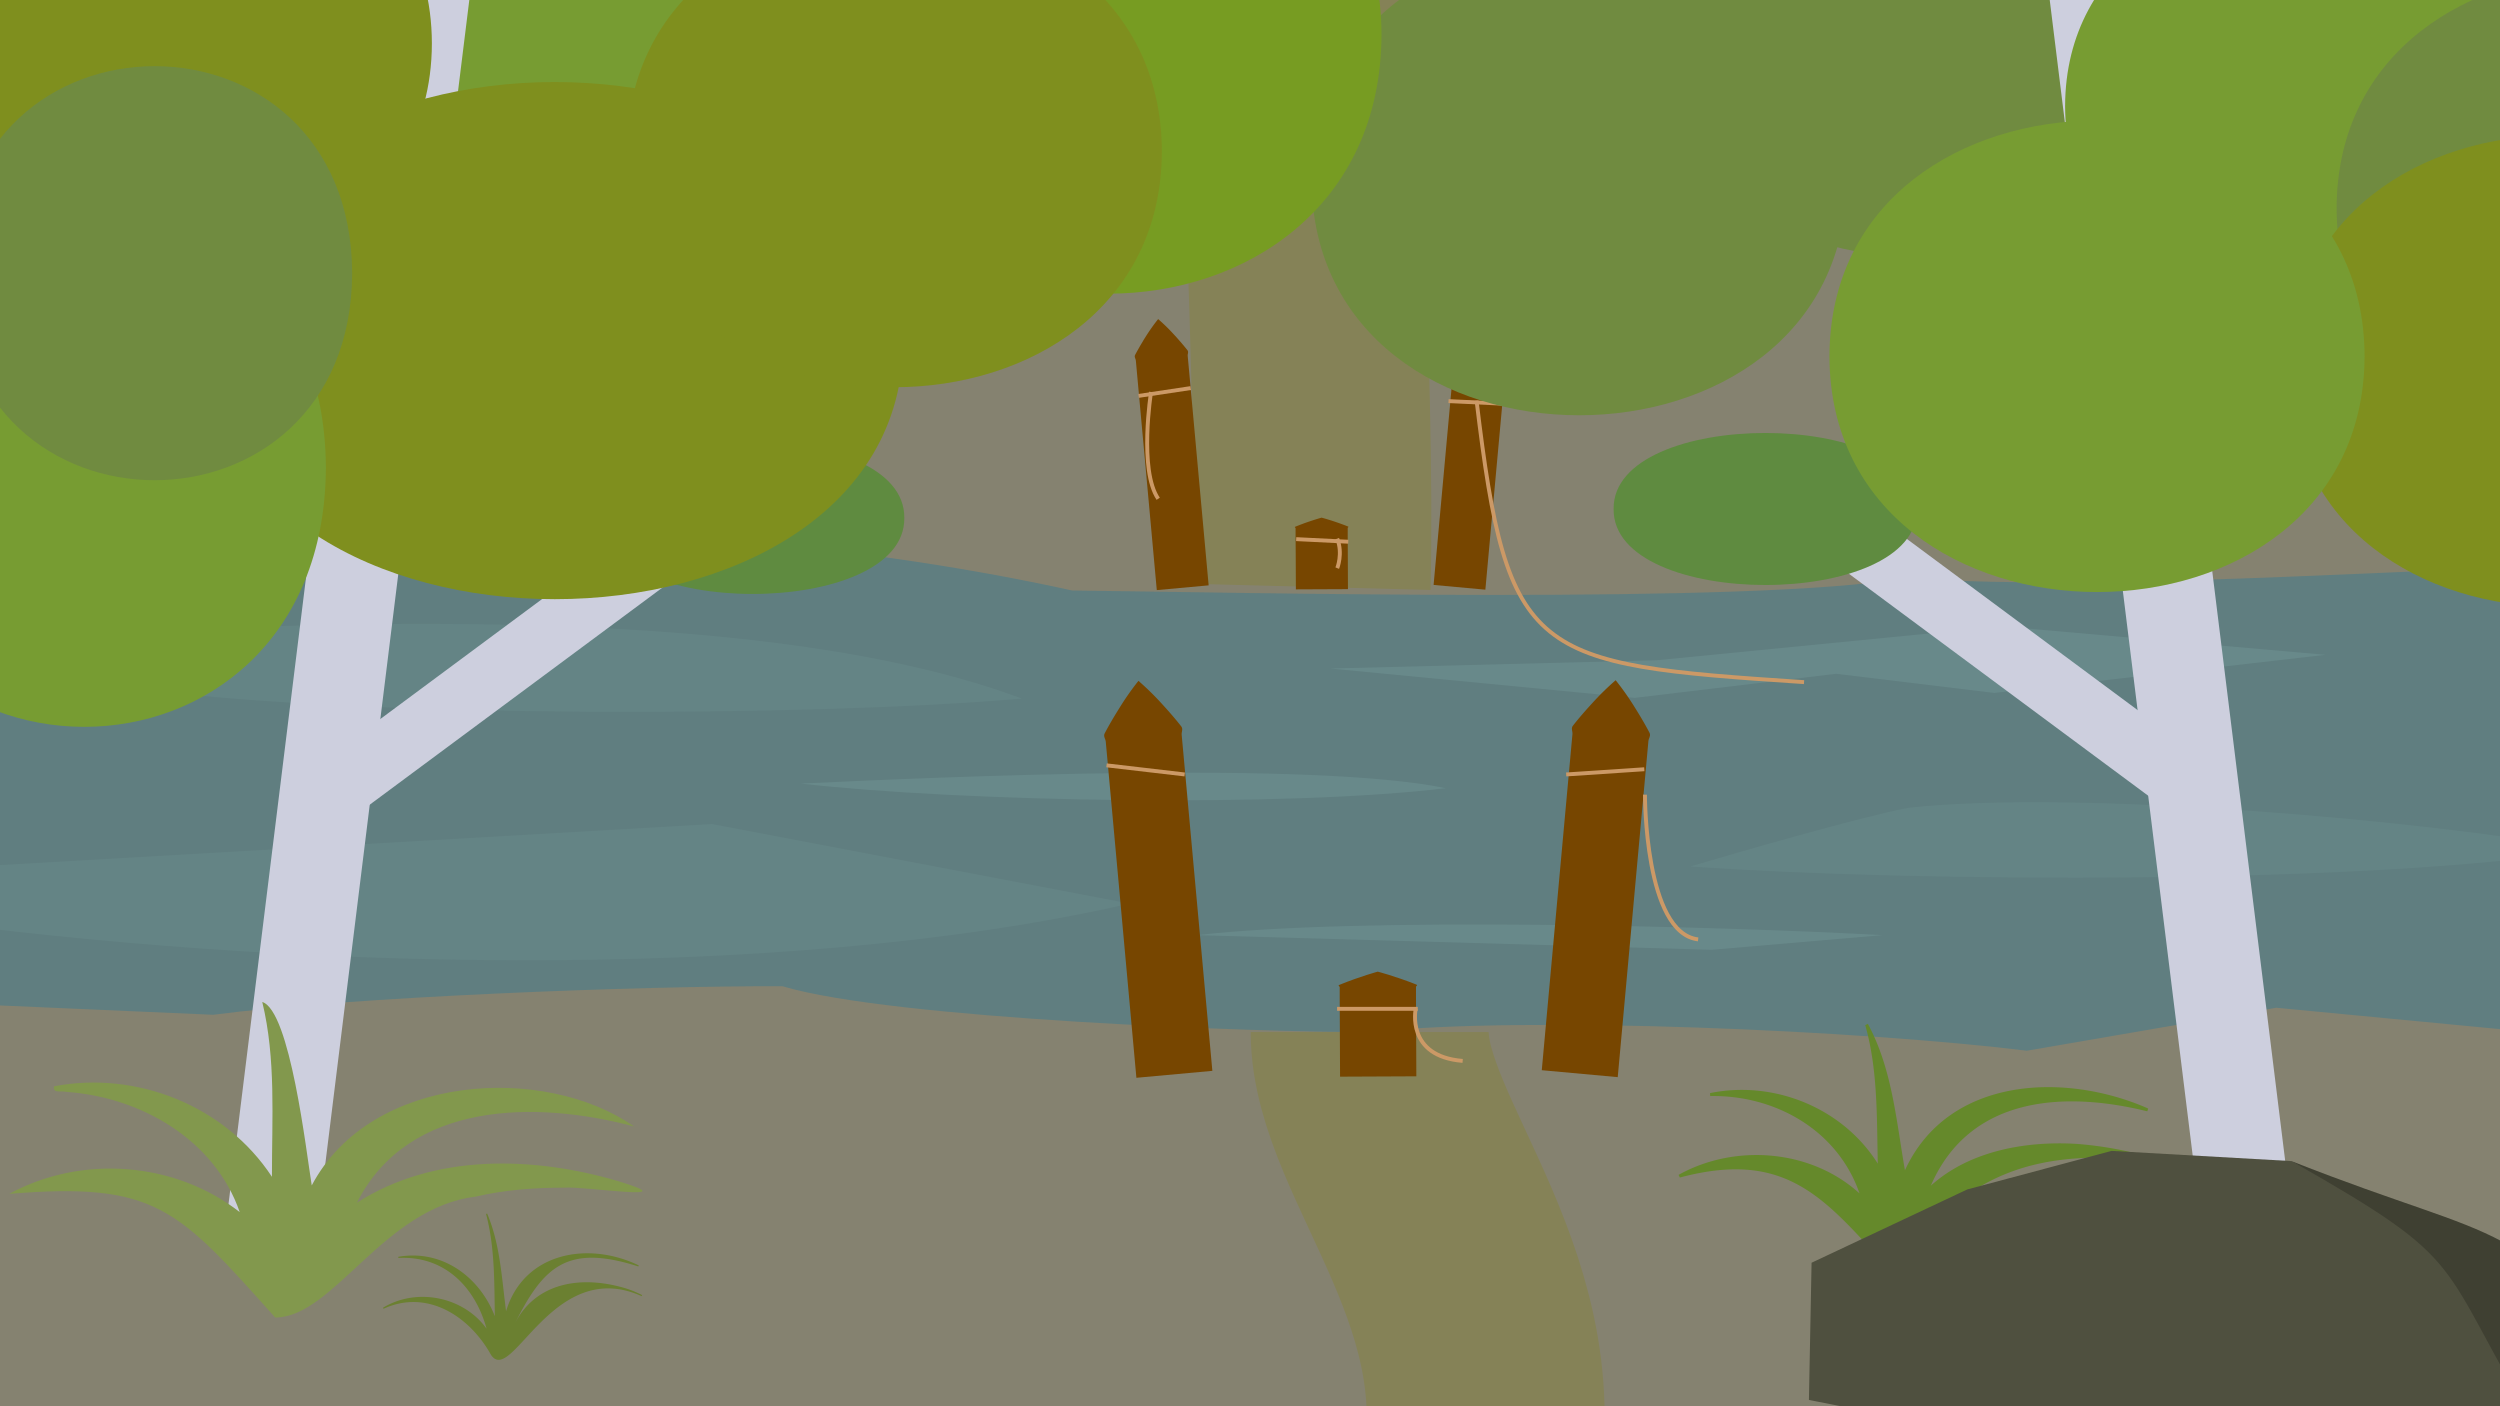<svg xmlns="http://www.w3.org/2000/svg" viewBox="0 0 1920 1080"><defs><style>.cls-1{opacity:0.5;}.cls-2{opacity:0.7;}.cls-3{fill:#607e80;}.cls-4{fill:#648485;}.cls-5{fill:#68898a;}.cls-6{fill:#858270;}.cls-12,.cls-13,.cls-7,.cls-9{fill:none;stroke-miterlimit:10;}.cls-7{stroke:#858257;stroke-width:182.75px;}.cls-8{fill:#774600;}.cls-9{stroke:#c96;stroke-width:3px;}.cls-10{fill:#65892b;}.cls-11{fill:#708b40;}.cls-12,.cls-13{stroke:#cdcfde;}.cls-12{stroke-width:70px;}.cls-13{stroke-width:48px;}.cls-14{fill:#5f8b40;}.cls-15{fill:#779c32;}.cls-16{fill:#7f8f1e;}.cls-17{fill:#779c22;}.cls-18{fill:#4f503f;}.cls-19{fill:#3f4032;}.cls-20{fill:#82984d;}.cls-21{fill:#6b8031;}</style></defs><g id="before-river"><g id="water-2" data-name="water"><rect id="base" class="cls-3" x="-197" y="359.22" width="2265.12" height="592.09"/><path class="cls-4" d="M-70.47,705.18c276.93,38.46,664.64,51.42,938.08-11.24L546.82,632.87-30.56,666.15Z"/><path class="cls-4" d="M1298.18,665.44c170.18,12.12,522.47,14.4,689.51-12.84-129.32-23-392-46.25-521.91-32.24C1428.22,627.52,1335.79,654.36,1298.18,665.44Z"/><path class="cls-4" d="M116,530.19C281.8,551,617.78,551,784.77,536.52c-192.17-71.85-515.61-59.7-717.36-49.83Z"/><path class="cls-5" d="M615.07,601.79c123.79,14.1,372,18.45,495.27,3.55C1008.27,584.09,721.72,596.7,615.07,601.79Z"/><path class="cls-5" d="M1314.64,729.43l131.06-11.24c-125.53-6.89-403.45-14.26-526.26,0Z"/><polygon class="cls-5" points="1272.35 507.08 1537.35 481.02 1785.88 502.9 1531.6 532.18 1410.12 517.46 1255.41 535.97 1021.91 513.43 1272.35 507.08"/></g><g id="ground-3" data-name="ground"><path class="cls-6" d="M-186.78-62.11,2057.9-50V433.32c-177.39-.46-418.49,22.27-595.67,10.65-112.13,20.55-518.84,10.78-638.82,9.53C513,385.09,129.16,397.15-186.78,405.79Z"/><path class="cls-6" d="M-50,1138.05V770l213.77,9.35C269.51,765.5,493.34,757,601,757.45c84.39,25.27,367.81,35.57,450.89,35.16,124.37-12.9,379.93-1,504.69,14.34l191.62-33L1970,795.15v342.9Z"/><path class="cls-7" d="M1051.91,792.62c0,91.26,120.9,203,81,358.71"/><path class="cls-7" d="M993.33-99.44c0,91.25,18,394.2,14,550.18"/></g><g id="bridge"><path class="cls-8" d="M889.46,245.05a144.75,144.75,0,0,1,12.15,11.89l1.4,1.5,1.32,1.5,2.65,3c1.67,2,3.37,4,5,6.05a2.61,2.61,0,0,1,.46,1.58,13.39,13.39,0,0,1-.24,1.65,5.93,5.93,0,0,0,0,1.63l.15,1.61.59,6.45,1.18,12.89,4.7,51.59,9.42,103.16-39.83,3.64L879,350l-4.71-51.58-1.18-12.9-.58-6.45-.15-1.61a6,6,0,0,0-.3-1.6,15.25,15.25,0,0,1-.53-1.57,2.62,2.62,0,0,1,.17-1.64c1.21-2.28,2.51-4.57,3.79-6.85l2.06-3.44,1-1.72,1.1-1.72A146.84,146.84,0,0,1,889.46,245.05Z"/><path class="cls-8" d="M1139.71,244.71a146.84,146.84,0,0,1,9.8,13.9l1.1,1.73,1,1.72,2.06,3.44c1.28,2.28,2.58,4.57,3.79,6.84a2.62,2.62,0,0,1,.17,1.64,14.65,14.65,0,0,1-.53,1.58,6,6,0,0,0-.3,1.6l-.14,1.61-.59,6.45-1.18,12.9-4.71,51.58-9.42,103.17L1101,449.23l9.42-103.17,4.71-51.58,1.17-12.9.59-6.44.15-1.62a5.86,5.86,0,0,0,0-1.62,13.67,13.67,0,0,1-.24-1.65,2.61,2.61,0,0,1,.46-1.58c1.6-2,3.3-4,5-6.05l2.65-3,1.32-1.5,1.4-1.5A144.82,144.82,0,0,1,1139.71,244.71Z"/><path class="cls-8" d="M1015,397.55a197.05,197.05,0,0,1,20.23,6.78c.32.14.4.29.34.43a2.17,2.17,0,0,1-.39.43.47.47,0,0,0-.14.43v5.59l.07,13.75.12,27.5-40,.18-.12-27.5L995,411.39V405.8a.52.52,0,0,0-.15-.43c-.13-.14-.33-.28-.39-.42s0-.29.33-.44A200.11,200.11,0,0,1,1015,397.55Z"/><path class="cls-8" d="M874.33,522.89a213.89,213.89,0,0,1,17.8,17.42c5.38,5.86,10.53,11.74,15.14,17.66a3.91,3.91,0,0,1,.68,2.32,22.21,22.21,0,0,1-.35,2.41,8.25,8.25,0,0,0,0,2.38l.21,2.37.87,9.44,1.72,18.89,6.89,75.54,13.8,151.09-58.34,5.33L859,676.65l-6.9-75.55-1.72-18.89-.87-9.44-.21-2.36a8.25,8.25,0,0,0-.43-2.34,20.25,20.25,0,0,1-.78-2.31,3.87,3.87,0,0,1,.24-2.4c3.47-6.67,7.46-13.38,11.69-20.11A214,214,0,0,1,874.33,522.89Z"/><path class="cls-8" d="M1240.83,522.4a213.65,213.65,0,0,1,14.36,20.36c4.22,6.73,8.22,13.44,11.69,20.11a3.87,3.87,0,0,1,.24,2.4,22.41,22.41,0,0,1-.78,2.31,8.25,8.25,0,0,0-.43,2.34l-.22,2.36-.86,9.45-1.72,18.88-6.9,75.55-13.79,151.09-58.34-5.33,13.79-151.09,6.9-75.54,1.72-18.89.86-9.44.22-2.36a8.62,8.62,0,0,0,0-2.38,22.76,22.76,0,0,1-.35-2.42,3.84,3.84,0,0,1,.68-2.32c4.61-5.92,9.76-11.8,15.14-17.66A213.72,213.72,0,0,1,1240.83,522.4Z"/><path class="cls-8" d="M1058.13,746.23l2.28.62,2.09.62,4.19,1.24,7.56,2.48,1.89.63,1.73.62,3.47,1.24,3.26,1.24c1.06.42,2.21.83,3.19,1.25.41.21.58.41.47.63a3.61,3.61,0,0,1-.57.63.74.74,0,0,0-.21.63v3.14l0,5,.09,20.14.18,40.27-58.58.27-.18-40.28-.1-20.14,0-5v-3.15a.72.72,0,0,0-.22-.62,3.69,3.69,0,0,1-.58-.63c-.1-.21.06-.42.47-.63,1-.43,2.12-.85,3.18-1.28l3.25-1.27,3.45-1.27,1.73-.64,1.88-.64,7.54-2.55,4.18-1.28,2.09-.64Z"/><path class="cls-9" d="M1134,307.7C1157.7,506,1176.5,510.08,1385.51,523.88"/><line class="cls-9" x1="1112.46" y1="308.05" x2="1154.46" y2="310.05"/><line class="cls-9" x1="995.46" y1="414.05" x2="1035.46" y2="416.05"/><line class="cls-9" x1="874.46" y1="304.05" x2="914.46" y2="298.05"/><path class="cls-9" d="M884,301.05s-9.5,60,5.5,82"/><path class="cls-9" d="M1027,436.33s4.5-11.06,0-22.67"/><line class="cls-9" x1="849.83" y1="587.78" x2="909.83" y2="594.78"/><line class="cls-9" x1="1026.87" y1="774.78" x2="1088.83" y2="774.78"/><line class="cls-9" x1="1202.83" y1="594.78" x2="1262.83" y2="590.78"/><path class="cls-9" d="M1263.33,610.28s-.33,106.34,40.84,111.17"/><path class="cls-9" d="M1087.27,774.78s-7.84,36.47,36.06,40"/></g><g id="plants"><path class="cls-10" d="M1594.91,878.51c-39-2.35-82.23,5.22-112.05,32.1,29.61-68.6,102-73,166.27-57.11l.67-2.16C1585.6,823.06,1496,826.76,1463,898.77c-6.65-37.95-9.81-78-28.49-112.46l-2,1c9.76,34.37,8.82,70.91,9.64,106.38-26.94-42.91-79.83-64.25-128.87-54.18l.16,2.25c50.32-.86,98.08,26.53,114.69,74.8-37.26-33.9-95.48-38.48-139-14.26l1,2.05c84.5-22.52,113,18.38,164.34,74.41a.12.12,0,0,1,.1,0c.06-.1,2.08,0,2.16,0,47.23-79.23,110.38-98,198.33-86.58l.47-2.21A279.46,279.46,0,0,0,1594.91,878.51Z"/><path class="cls-11" d="M1418.3,137.86c-.89,241.45-410.14,241.42-411,0C1008.19-103.59,1417.45-103.56,1418.3,137.86Z"/><path class="cls-11" d="M1677.53,16.19c-.89,241.45-410.15,241.43-411,0C1267.42-225.25,1676.68-225.23,1677.53,16.19Z"/><line class="cls-12" x1="1595.2" y1="-115.26" x2="1728.2" y2="959.74"/><line class="cls-13" x1="1636.2" y1="213.74" x2="1902.2" y2="83.74"/><line class="cls-13" x1="1684.2" y1="606.74" x2="1386.2" y2="385.74"/><path class="cls-14" d="M2033.26,87.91c.51,89.68-233.54,89.66-233,0C1799.75-1.77,2033.8-1.76,2033.26,87.91Z"/><path class="cls-14" d="M1472.26,390.91c.93,77.85-234,77.83-233,0C1238.33,313.06,1473.21,313.07,1472.26,390.91Z"/><path class="cls-15" d="M728.88-2.12c-.33,264.79-535,264.76-535.25,0C194-266.9,728.6-266.87,728.88-2.12Z"/><line class="cls-12" x1="338.57" y1="-108.38" x2="205.57" y2="966.62"/><line class="cls-13" x1="297.57" y1="220.62" x2="31.57" y2="90.62"/><line class="cls-13" x1="249.57" y1="613.62" x2="547.57" y2="392.62"/><path class="cls-14" d="M-99.49,94.78c-.51,89.68,233.54,89.67,233,0C134,5.1-100,5.12-99.49,94.78Z"/><path class="cls-14" d="M461.51,397.78c-.92,77.85,234,77.84,233,0C695.44,319.93,460.56,320,461.51,397.78Z"/><path class="cls-16" d="M331.68,33.36c-.35,264.79-533.66,264.76-533.94,0C-201.92-231.43,331.39-231.4,331.68,33.36Z"/><path class="cls-17" d="M1061,26.65c-1.14,265.2-418.24,265.17-419.34,0C642.76-238.54,1059.86-238.52,1061,26.65Z"/><path class="cls-15" d="M1997,81.46c-.65,224.8-410.4,224.77-411,0C1586.66-143.33,1996.42-143.31,1997,81.46Z"/><path class="cls-11" d="M2205.51,159.86c-.89,241.45-410.15,241.42-411,0C1795.4-81.59,2204.66-81.56,2205.51,159.86Z"/><path class="cls-16" d="M693.71,261.59c-.33,264.79-535,264.76-535.24,0C158.8-3.2,693.44-3.17,693.71,261.59Z"/><path class="cls-16" d="M892.31,116.32c-.89,241.45-410.15,241.42-411,0C482.2-125.13,891.46-125.1,892.31,116.32Z"/><path class="cls-16" d="M2169,285c-.89,241.44-410.15,241.42-411,0C1758.91,43.52,2168.17,43.54,2169,285Z"/><path class="cls-15" d="M250.28,359.22c-1.28,265.34-369.9,265.32-371.15,0C-119.59,93.88,249,93.9,250.28,359.22Z"/><path class="cls-15" d="M1816,273.61c-.89,241.45-410.15,241.43-411,0C1405.91,32.16,1815.17,32.19,1816,273.61Z"/><path class="cls-11" d="M270.47,209.81c-1,212-302.45,212-303.43,0C-31.95-2.19,269.48-2.18,270.47,209.81Z"/><path class="cls-18" d="M1391.29,969.78l119.58-56.3,110.78-29.59,138.27,7.83c154.73,78.45,110.5,58.33,188.61,206l-304.61,27.45-254.67-50Z"/><path class="cls-19" d="M2049.25,1075.24l-100.72,22.53c-78.65-131.64-49.22-126.91-188.61-206C1930.44,959,1925.15,928.47,2049.25,1075.24Z"/><path class="cls-20" d="M474.82,907.13c-65.4-19.3-141.48-21.38-200.7,16.54,39.66-78.56,138.39-78.52,212.91-58.49-68.51-48.12-202-41.07-247.61,45.23-4.21-25.89-16.59-134.16-38-140.9,10.62,43.75,7.38,89.58,7.43,134.28C173,849.17,104.8,822.12,41.49,834.27c-1.14,5.76,5.62,3.25,9.38,4.29,57.24,3.93,114,36.66,133.23,92.32-50-38.88-121.48-44.21-177-14,112.7-9.25,129.06,11,204.28,95,44.92-.27,83.13-84.36,154.22-92.93,22-5.16,45.25-6.85,67.85-6.83C448.45,910.85,529.24,923.61,474.82,907.13Z"/><path class="cls-21" d="M476.92,988.42c-34.08-9.1-66.62-1.72-81.67,28.37,22-44,40.19-61.72,95-44.14l.3-.83c-38.77-18.77-88.18-10.11-101.89,35.17-3.33-25.16-4.48-51.36-14.55-75l-.82.35c6.75,25.46,6.3,52.36,6.74,78.54-11.84-30.57-40.76-51.54-74.16-45.65l.07.89c35.08-1.93,58.92,22.05,67.74,54.32C356,995.8,320,988.58,294.12,1004.36l.42.78c33.66-15.45,66.14,5.83,82.56,35.4,16,24.23,47.45-75.95,115.7-45.08l.36-.81A78.11,78.11,0,0,0,476.92,988.42Z"/></g></g></svg>